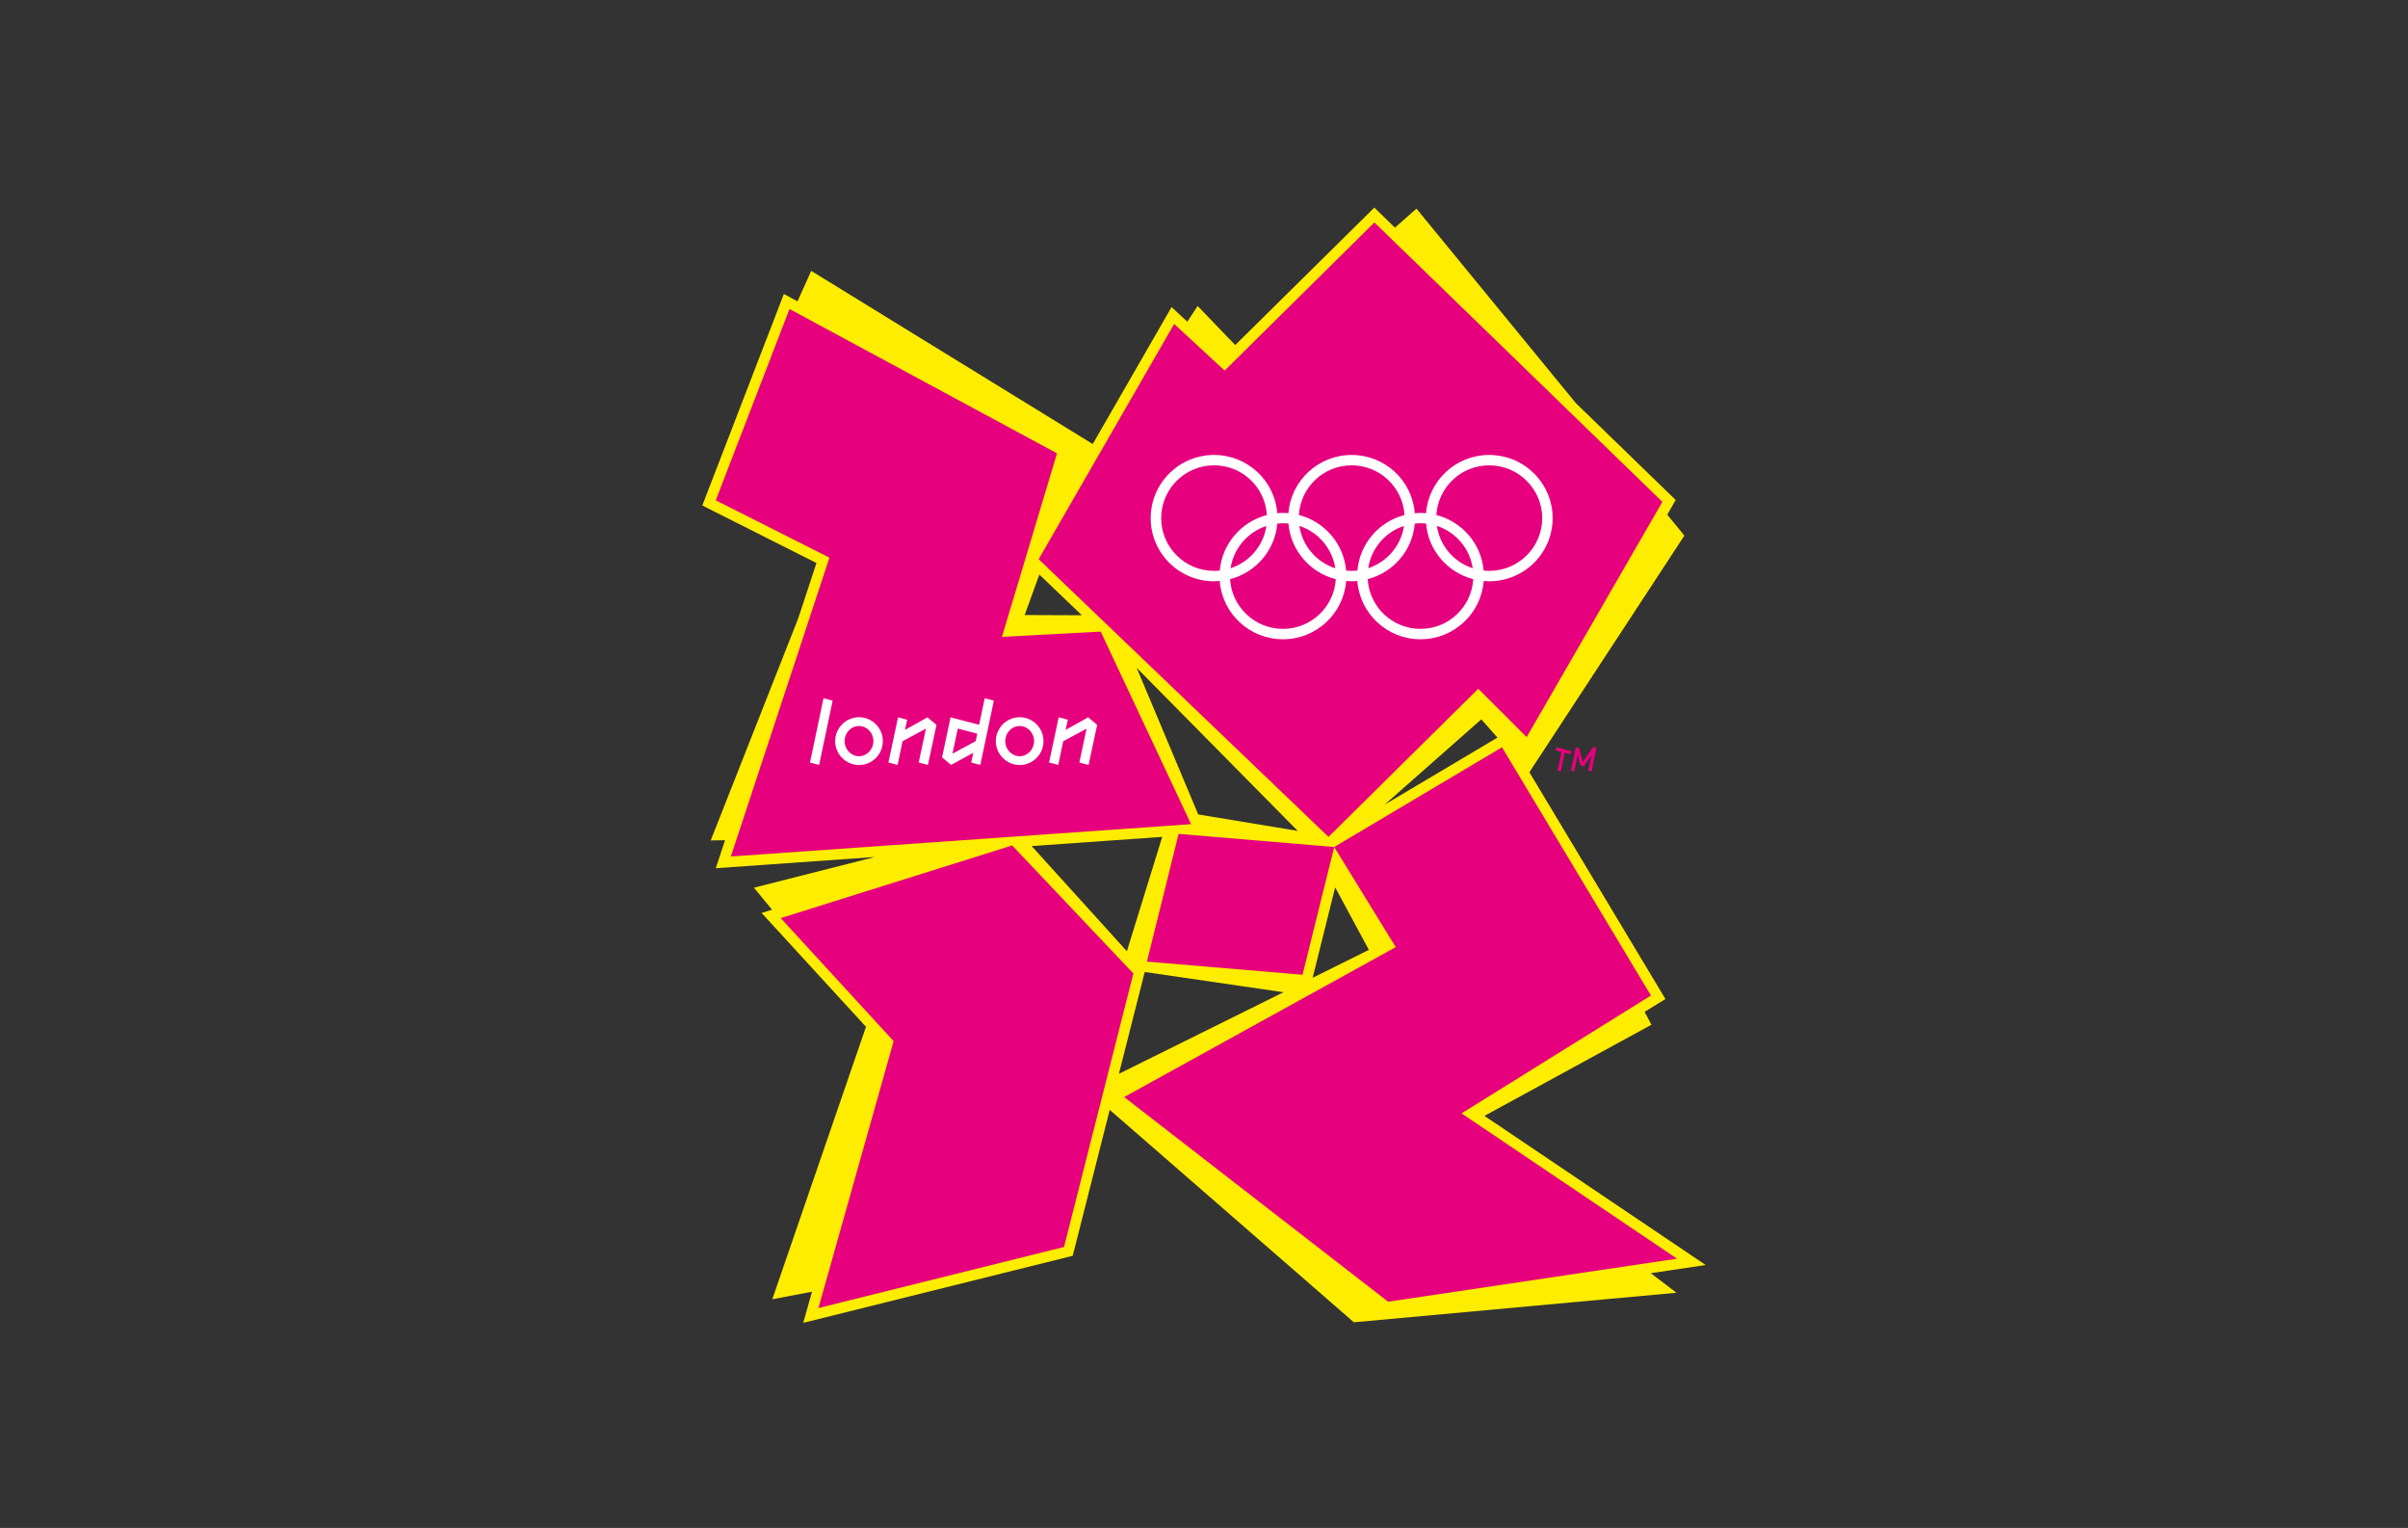 <svg version="1.2" baseProfile="tiny" xmlns="http://www.w3.org/2000/svg" viewBox="0 0 960 609"><rect x="0" y="0" width="960" height="609" fill="#333333" stroke="none"/><path fill="#E6007E" d="M620.94 307.111l1.556-7.398-2.271-.592.319-1.27 5.856 1.529-.301 1.256-2.288-.589-1.557 7.431zM633.193 307.111l1.294-6.261-3.005 4.6-1.424-.396-1.094-4.113-1.372 6.537-1.315-.367 1.949-9.257 1.318.364 1.478 5.434 4.117-5.934 1.315.365-1.946 9.395z"/><path fill="#FFED00" d="M680 504.198l-88.191-59.431 66.564-36.326-2.713-5.145 8.301-5.107-54.243-90.39 61.796-94.315-6.822-8.325 3.359-5.877-39.825-38.624-63.529-77.498-8.578 7.564-8.2-7.979-55.457 54.779-15.004-15.572-4.099 6.274-6.281-5.836-31.431 54.59-112.229-69.01-5.477 12.138-5.436-2.945-32.505 84.31 45.505 22.935-7.293 22.104-34.863 88.46 5.698-.078-3.678 11.16 63.444-4.484-48.221 12.238 7.19 8.771-4.143 1.306 41.611 45.375-37.359 108.594 15.824-3.009-3.483 12.408 107.428-26.725 14.757-58.169 97.339 84.673 128.61-11.773-10.226-7.792 21.86-3.269zm-162.636-173.02l-39.669-6.56-24.531-58.442 64.2 65.002zm-103.003-102.174l16.94 16.228-22.792-.093 5.852-16.135zm-3.07 108.219l52.064-3.666-14.093 45.581-37.971-41.915zm45.076 50.187l55.324 8.073-65.622 32.519 10.298-40.592zm66.951 2.308l8.971-36.041 13.442 24.923-22.413 11.118zm67.233-103.003l6.449 7.264-44.984 26.731 38.535-33.995z"/><path fill="#E6007E" d="M451.837 388.004l-48.313-51.036-92.27 28.967 45.005 49.044-29.983 106.378 97.922-24.34zM519.288 388.498l-62.045-5.217 12.63-50.915 62.038 5.228zM556.44 377.502l-108.263 59.757 105.228 81.569 115.174-17.154-85.911-57.909 75.513-46.973-59.376-98.944-66.894 39.746zM662.748 200.027l-114.807-111.356-59.713 59.039-20.124-18.603-54.016 93.779 115.554 110.683 59.704-59.048 19.286 19.278zM330.668 222.263l-39.305 119.112 183.485-12.885-36.025-76.744-39.384 2.1 21.962-73.155-106.661-57.534-29.388 76.252z"/><path fill="#fff" d="M326.559 304.883l-3.635-.964 5.389-25.614 3.637.961zM342.48 304.925c-5.225 0-9.528-4.308-9.528-9.532 0-5.22 4.304-9.526 9.528-9.526s9.483 4.305 9.483 9.526c0 5.224-4.259 9.532-9.483 9.532m0-15.546c-3.261 0-5.769 2.758-5.769 6.014 0 3.26 2.55 6.018 5.769 6.018 3.216 0 5.724-2.797 5.724-6.018 0-3.257-2.508-6.014-5.724-6.014"/><path fill="#fff" d="M369.932 304.883l-3.674-.964 2.883-13.497-9.319 5.016-1.964 9.445-3.677-.964 3.841-18.01 3.637.962-.879 4.054 8.984-5.016 3.596 3.007zM390.828 304.883l-3.637-.964.835-3.883-8.857 4.847-3.596-3.01 3.383-15.964 11.409 2.967 2.218-10.572 3.633.962-5.388 25.617zm-8.984-14.502l-2.131 10.031 9.274-5.018.626-2.963-7.769-2.05zM406.528 304.925c-5.223 0-9.526-4.308-9.526-9.532 0-5.22 4.304-9.526 9.526-9.526 5.223 0 9.485 4.305 9.485 9.526 0 5.224-4.262 9.532-9.485 9.532m0-15.546c-3.259 0-5.767 2.758-5.767 6.014 0 3.26 2.552 6.018 5.767 6.018 3.217 0 5.724-2.797 5.724-6.018.001-3.257-2.506-6.014-5.724-6.014"/><path fill="#fff" d="M433.984 304.883l-3.677-.964 2.881-13.497-9.316 5.016-1.968 9.445-3.675-.964 3.843-18.01 3.637.962-.88 4.054 8.987-5.016 3.594 3.007zM513.663 208.684c-.714-.073-1.441-.115-2.178-.115-.772 0-1.53.042-2.274.126-.924 10.721-8.61 19.506-18.812 22.146.637 11.024 9.832 19.815 21.086 19.815 11.231 0 20.42-8.79 21.058-19.806-10.233-2.631-17.956-11.421-18.88-22.166m46.27-3.403c-.654-11.037-9.832-19.81-21.061-19.81-11.25 0-20.386 8.763-21.034 19.796 10.192 2.629 17.882 11.402 18.819 22.155.726.076 1.473.118 2.216.118.77 0 1.534-.048 2.28-.13.94-10.735 8.603-19.499 18.78-22.129m-27.589 21.218c-1.198-7.947-6.833-14.452-14.324-16.887 1.181 7.95 6.805 14.463 14.324 16.887m-27.279-21.213c-.642-11.043-9.784-19.815-21.041-19.815-11.634 0-21.098 9.437-21.098 21.055 0 11.591 9.464 21.014 21.098 21.014.77 0 1.528-.044 2.271-.127.936-10.727 8.587-19.481 18.77-22.127m-.189 4.354c-7.465 2.449-13.077 8.926-14.275 16.845 7.482-2.44 13.094-8.923 14.275-16.845m82.271 16.853c-1.197-7.952-6.827-14.463-14.308-16.892 1.179 7.95 6.812 14.455 14.308 16.892m6.539 5.189c-.731 0-1.453-.047-2.176-.112-1.002 12.996-11.9 23.227-25.203 23.227-13.313 0-24.179-10.233-25.167-23.236-.747.073-1.499.121-2.268.121-.738 0-1.472-.047-2.204-.112-.996 12.996-11.872 23.227-25.184 23.227-13.347 0-24.216-10.231-25.207-23.227-.74.064-1.49.112-2.254.112-13.959 0-25.272-11.262-25.272-25.156 0-13.917 11.313-25.185 25.272-25.185 13.29 0 24.185 10.221 25.199 23.212.746-.067 1.495-.114 2.262-.114.735 0 1.453.047 2.173.106 1.019-12.985 11.926-23.204 25.215-23.204 13.304 0 24.168 10.221 25.175 23.212.747-.067 1.504-.114 2.26-.114.751 0 1.483.047 2.219.112 1.008-12.988 11.854-23.21 25.16-23.21 14.004 0 25.305 11.268 25.305 25.185 0 13.894-11.301 25.156-25.305 25.156m-33.945-22.053c-7.464 2.435-13.068 8.924-14.274 16.847 7.473-2.443 13.089-8.931 14.274-16.847m33.945-24.158c-11.225 0-20.378 8.763-21.04 19.796 10.182 2.623 17.911 11.397 18.847 22.158.73.073 1.455.115 2.193.115 11.685 0 21.159-9.423 21.159-21.014 0-11.618-9.474-21.055-21.159-21.055m-25.154 23.219c-.727-.079-1.467-.121-2.225-.121-.77 0-1.525.05-2.271.126-.919 10.721-8.578 19.495-18.764 22.143.631 11.022 9.801 19.818 21.035 19.818 11.27 0 20.398-8.79 21.037-19.809-10.196-2.631-17.894-11.42-18.812-22.157"/></svg>